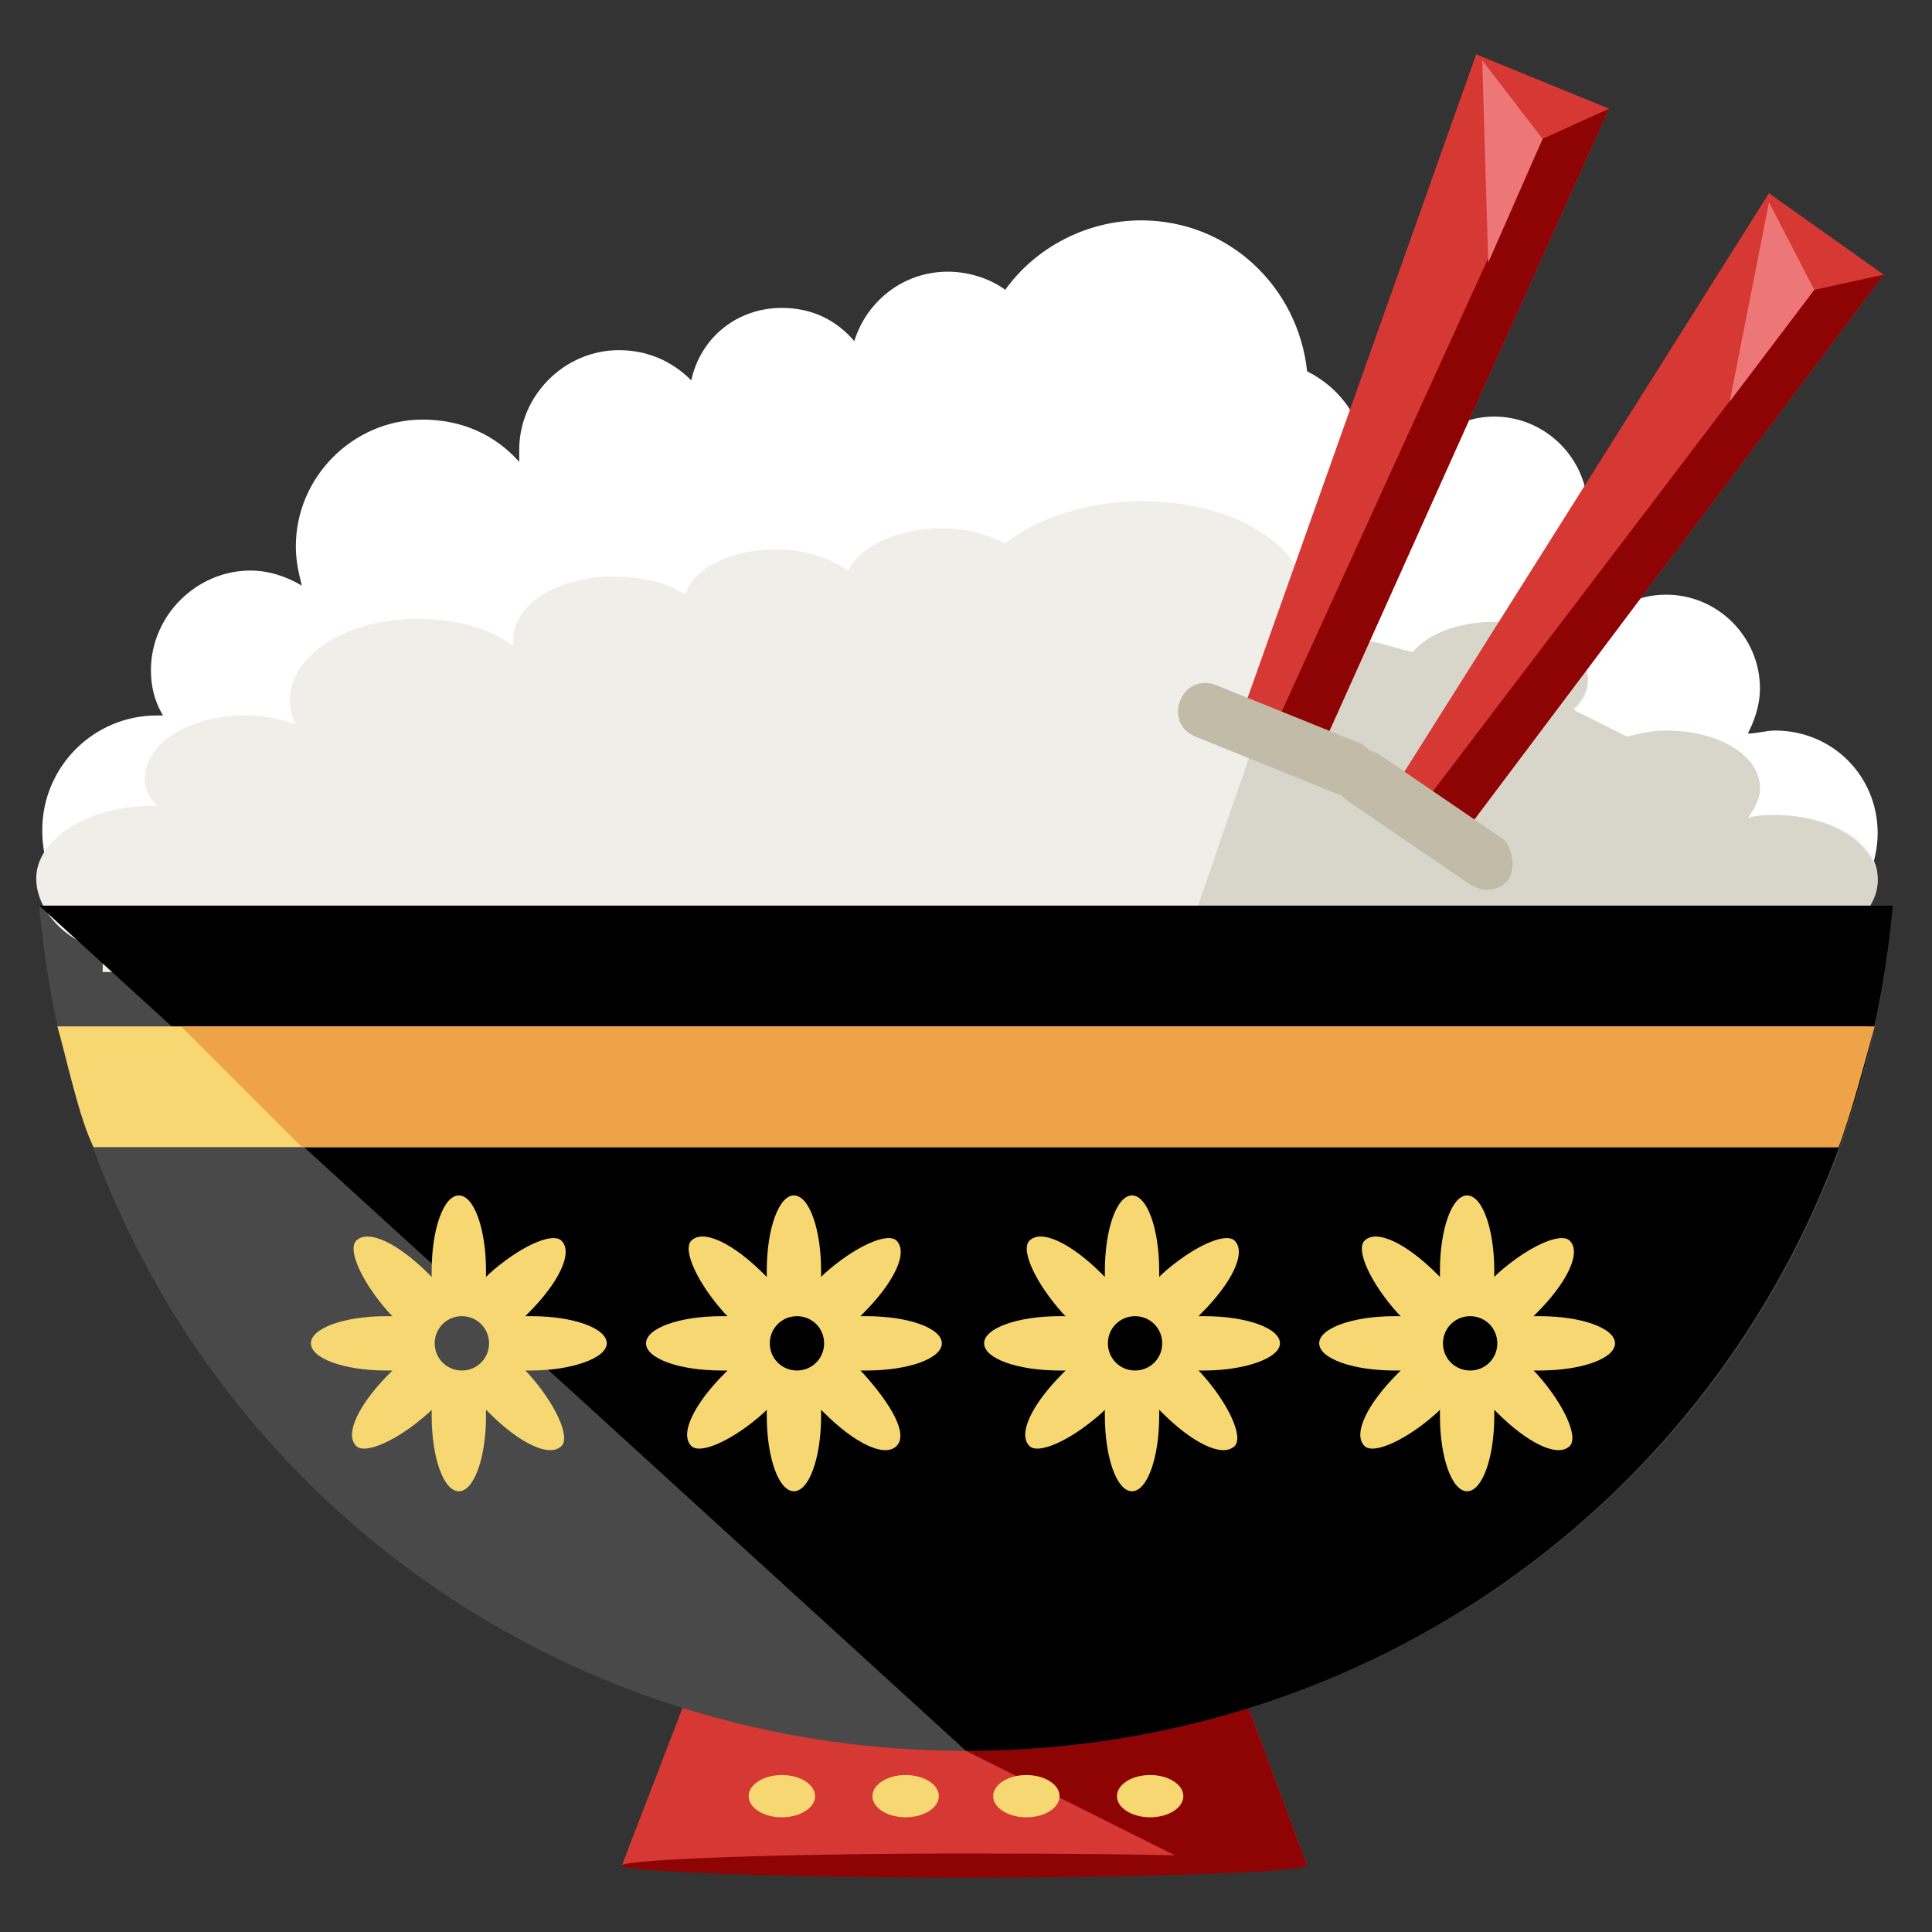 <?xml version="1.0" encoding="utf-8"?>
<!-- Generator: Adobe Illustrator 16.0.0, SVG Export Plug-In . SVG Version: 6.00 Build 0)  -->
<!DOCTYPE svg PUBLIC "-//W3C//DTD SVG 1.1//EN" "http://www.w3.org/Graphics/SVG/1.1/DTD/svg11.dtd">
<svg version="1.1" id="Layer_1" xmlns="http://www.w3.org/2000/svg" xmlns:xlink="http://www.w3.org/1999/xlink" x="0px" y="0px"
	 width="64px" height="64px" viewBox="0 0 64 64" enable-background="new 0 0 64 64" xml:space="preserve">
<rect x="0" y="0" width="64" height="64" fill="#333333" stroke="none"/>
<g>
	<polygon fill="#D63834" points="43.3,61.8 20.6,61.8 23.6,54 40.4,54 	"/>
	<polyline fill="#8E0404" points="24,54 40.4,54 43.3,61.8 40,62 	"/>
	<path fill="#494949" d="M1.3,30C2.7,46,15.9,58,32,58c16.1,0,29.4-12,30.7-28H1.3z"/>
	<path fill="#FFFFFF" d="M62.2,27.6c0-1.9-1.5-3.4-3.4-3.4c-0.3,0-0.6,0.1-0.9,0.1c0.2-0.4,0.4-0.9,0.4-1.5c0-1.7-1.4-3.1-3.1-3.1
		c-0.5,0-0.9,0.1-1.3,0.3c-0.6-0.5-1.2-1-1.8-1.5c0.3-0.5,0.5-1,0.5-1.6c0-1.7-1.4-3.1-3.1-3.1c-1.2,0-2.2,0.7-2.7,1.7
		c-0.5-0.2-1-0.4-1.6-0.7c-0.2-1.1-0.9-2-1.9-2.5c-0.3-2.8-2.6-5-5.5-5c-1.8,0-3.5,0.9-4.5,2.3C32.9,9.3,32.2,9,31.4,9
		c-1.5,0-2.7,1-3.1,2.3c-0.6-0.7-1.4-1.1-2.4-1.1c-1.5,0-2.7,1-3,2.4c-0.6-0.6-1.4-1-2.4-1c-1.8,0-3.3,1.5-3.3,3.3
		c0,0.1,0,0.2,0,0.4c-0.8-0.9-1.9-1.4-3.2-1.4c-2.3,0-4.2,1.9-4.2,4.2c0,0.5,0.1,0.9,0.2,1.3c-0.5-0.3-1.1-0.5-1.7-0.5
		c-1.8,0-3.3,1.5-3.3,3.3c0,0.5,0.1,1,0.4,1.5c-0.1,0-0.2,0-0.2,0c-2.1,0-3.8,1.7-3.8,3.8c0,1.6,0.9,3.1,2.3,3.7
		c0,0.2-0.1-0.1-0.1,0.9h56.8c0-1-0.1-0.8-0.1-1.1C61.4,30.3,62.2,28.9,62.2,27.6z"/>
	<path fill="#EFEEE8" d="M62.2,29.1c0-1.2-1.5-2.1-3.4-2.1c-0.3,0-0.6,0-0.9,0.1c0.2-0.3,0.4-0.6,0.4-0.9c0-1.1-1.4-1.9-3.1-1.9
		c-0.5,0-0.9,0.1-1.3,0.2c-0.6-0.3-1.2-0.6-1.8-0.9c0.3-0.3,0.5-0.6,0.5-1c0-1.1-1.4-1.9-3.1-1.9c-1.2,0-2.2,0.4-2.7,1
		c-0.5-0.1-1-0.3-1.6-0.4c-0.2-0.7-0.9-1.3-1.9-1.6c-0.3-1.8-2.6-3.1-5.5-3.1c-1.8,0-3.5,0.6-4.5,1.4c-0.6-0.3-1.3-0.5-2.1-0.5
		c-1.5,0-2.7,0.6-3.1,1.4c-0.6-0.4-1.4-0.7-2.4-0.7c-1.5,0-2.7,0.6-3,1.5c-0.6-0.4-1.4-0.6-2.4-0.6c-1.8,0-3.3,0.9-3.3,2.1
		c0,0.1,0,0.2,0,0.2c-0.8-0.6-1.9-0.9-3.2-0.9c-2.3,0-4.2,1.2-4.2,2.7c0,0.3,0.1,0.6,0.2,0.8c-0.5-0.2-1.1-0.3-1.7-0.3
		c-1.8,0-3.3,0.9-3.3,2.1c0,0.3,0.1,0.6,0.4,0.9c-0.1,0-0.2,0-0.2,0c-2.1,0-3.8,1.1-3.8,2.4c0,1,0.9,2.1,2.3,2.4
		c0,0.1-0.1-0.3-0.1,0.7h56.8c0-1-0.1-0.6-0.1-0.8C61.4,30.9,62.2,29.9,62.2,29.1z"/>
	<path fill="#D8D5CA" d="M39,32h21.4c0-1-0.1-0.6-0.1-0.8c1.1-0.3,1.9-1.2,1.9-2c0-1.2-1.5-2.2-3.4-2.2c-0.3,0-0.6,0-0.9,0.1
		c0.2-0.3,0.4-0.6,0.4-1c0-1.1-1.4-1.9-3.1-1.9c-0.5,0-0.9,0.1-1.3,0.2c-0.6-0.3-1.2-0.6-1.8-0.9c0.3-0.3,0.5-0.6,0.5-1
		c0-1.1-1.4-1.9-3.1-1.9c-1.2,0-2.2,0.4-2.7,1c-0.5-0.1-1-0.3-1.6-0.4c-0.2-0.7-1.1-1.1-2-1.4"/>
	<path d="M32,58c16.1,0,29.3-12,30.7-28H1.3"/>
	<path fill="#F7D772" d="M60.9,38c0.4-1,0.7-3,1-4h-60c0.3,1,0.7,3,1.2,4H60.9z"/>
	<path fill="#EFA348" d="M10,38h50.9c0.4-1,0.9-2.9,1.2-4H6"/>
	<g>
		<ellipse fill="#F7D772" cx="25.9" cy="59.5" rx="1.1" ry="0.7"/>
		<ellipse fill="#F7D772" cx="30" cy="59.5" rx="1.1" ry="0.7"/>
		<ellipse fill="#F7D772" cx="34" cy="59.5" rx="1.1" ry="0.7"/>
		<ellipse fill="#F7D772" cx="38.1" cy="59.5" rx="1.1" ry="0.7"/>
	</g>
	<g>
		<path fill="#F7D772" d="M20.1,44.5c0-0.5-1.1-0.9-2.5-0.9c-0.1,0-0.1,0-0.2,0c0,0,0.1-0.1,0.1-0.1c1-1,1.5-2,1.1-2.4
			c-0.3-0.3-1.4,0.2-2.4,1.1c0,0-0.1,0.1-0.1,0.1c0-0.1,0-0.1,0-0.2c0-1.4-0.4-2.5-0.9-2.5s-0.9,1.1-0.9,2.5c0,0.1,0,0.1,0,0.2
			c0,0-0.1-0.1-0.1-0.1c-1-1-2-1.5-2.4-1.1c-0.3,0.3,0.2,1.4,1.1,2.4c0,0,0.1,0.1,0.1,0.1c-0.1,0-0.1,0-0.2,0
			c-1.4,0-2.5,0.4-2.5,0.9c0,0.5,1.1,0.9,2.5,0.9c0.1,0,0.1,0,0.2,0c0,0-0.1,0.1-0.1,0.1c-1,1-1.5,2-1.1,2.4
			c0.3,0.3,1.4-0.2,2.4-1.1c0,0,0.1-0.1,0.1-0.1c0,0.1,0,0.1,0,0.2c0,1.4,0.4,2.5,0.9,2.5s0.9-1.1,0.9-2.5c0-0.1,0-0.1,0-0.2
			c0,0,0.1,0.1,0.1,0.1c1,1,2,1.5,2.4,1.1c0.3-0.3-0.2-1.4-1.1-2.4c0,0-0.1-0.1-0.1-0.1c0.1,0,0.1,0,0.2,0
			C18.9,45.4,20.1,45,20.1,44.5z M15.3,45.4c-0.5,0-0.9-0.4-0.9-0.9s0.4-0.9,0.9-0.9c0.5,0,0.9,0.4,0.9,0.9S15.8,45.4,15.3,45.4z"/>
		<path fill="#F7D772" d="M31.2,44.5c0-0.5-1.1-0.9-2.5-0.9c-0.1,0-0.1,0-0.2,0c0,0,0.1-0.1,0.1-0.1c1-1,1.5-2,1.1-2.4
			c-0.3-0.3-1.4,0.2-2.4,1.1c0,0-0.1,0.1-0.1,0.1c0-0.1,0-0.1,0-0.2c0-1.4-0.4-2.5-0.9-2.5s-0.9,1.1-0.9,2.5c0,0.1,0,0.1,0,0.2
			c0,0-0.1-0.1-0.1-0.1c-1-1-2-1.5-2.4-1.1c-0.3,0.3,0.2,1.4,1.1,2.4c0,0,0.1,0.1,0.1,0.1c-0.1,0-0.1,0-0.2,0
			c-1.4,0-2.5,0.4-2.5,0.9c0,0.5,1.1,0.9,2.5,0.9c0.1,0,0.1,0,0.2,0c0,0-0.1,0.1-0.1,0.1c-1,1-1.5,2-1.1,2.4
			c0.3,0.3,1.4-0.2,2.4-1.1c0,0,0.1-0.1,0.1-0.1c0,0.1,0,0.1,0,0.2c0,1.4,0.4,2.5,0.9,2.5s0.9-1.1,0.9-2.5c0-0.1,0-0.1,0-0.2
			c0,0,0.1,0.1,0.1,0.1c1,1,2,1.5,2.4,1.1s-0.2-1.4-1.1-2.4c0,0-0.1-0.1-0.1-0.1c0.1,0,0.1,0,0.2,0C30.1,45.4,31.2,45,31.2,44.5z
			 M26.4,45.4c-0.5,0-0.9-0.4-0.9-0.9s0.4-0.9,0.9-0.9c0.5,0,0.9,0.4,0.9,0.9S26.9,45.4,26.4,45.4z"/>
		<path fill="#F7D772" d="M42.4,44.5c0-0.5-1.1-0.9-2.5-0.9c-0.1,0-0.1,0-0.2,0c0,0,0.1-0.1,0.1-0.1c1-1,1.5-2,1.1-2.4
			c-0.3-0.3-1.4,0.2-2.4,1.1c0,0-0.1,0.1-0.1,0.1c0-0.1,0-0.1,0-0.2c0-1.4-0.4-2.5-0.9-2.5s-0.9,1.1-0.9,2.5c0,0.1,0,0.1,0,0.2
			c0,0-0.1-0.1-0.1-0.1c-1-1-2-1.5-2.4-1.1c-0.3,0.3,0.2,1.4,1.1,2.4c0,0,0.1,0.1,0.1,0.1c-0.1,0-0.1,0-0.2,0
			c-1.4,0-2.5,0.4-2.5,0.9c0,0.5,1.1,0.9,2.5,0.9c0.1,0,0.1,0,0.2,0c0,0-0.1,0.1-0.1,0.1c-1,1-1.5,2-1.1,2.4
			c0.3,0.3,1.4-0.2,2.4-1.1c0,0,0.1-0.1,0.1-0.1c0,0.1,0,0.1,0,0.2c0,1.4,0.4,2.5,0.9,2.5s0.9-1.1,0.9-2.5c0-0.1,0-0.1,0-0.2
			c0,0,0.1,0.1,0.1,0.1c1,1,2,1.5,2.4,1.1c0.3-0.3-0.2-1.4-1.1-2.4c0,0-0.1-0.1-0.1-0.1c0.1,0,0.1,0,0.2,0
			C41.2,45.4,42.4,45,42.4,44.5z M37.6,45.4c-0.5,0-0.9-0.4-0.9-0.9s0.4-0.9,0.9-0.9c0.5,0,0.9,0.4,0.9,0.9S38.1,45.4,37.6,45.4z"/>
		<path fill="#F7D772" d="M53.5,44.5c0-0.5-1.1-0.9-2.5-0.9c-0.1,0-0.1,0-0.2,0c0,0,0.1-0.1,0.1-0.1c1-1,1.5-2,1.1-2.4
			c-0.3-0.3-1.4,0.2-2.4,1.1c0,0-0.1,0.1-0.1,0.1c0-0.1,0-0.1,0-0.2c0-1.4-0.4-2.5-0.9-2.5s-0.9,1.1-0.9,2.5c0,0.1,0,0.1,0,0.2
			c0,0-0.1-0.1-0.1-0.1c-1-1-2-1.5-2.4-1.1c-0.3,0.3,0.2,1.4,1.1,2.4c0,0,0.1,0.1,0.1,0.1c-0.1,0-0.1,0-0.2,0
			c-1.4,0-2.5,0.4-2.5,0.9c0,0.5,1.1,0.9,2.5,0.9c0.1,0,0.1,0,0.2,0c0,0-0.1,0.1-0.1,0.1c-1,1-1.5,2-1.1,2.4
			c0.3,0.3,1.4-0.2,2.4-1.1c0,0,0.1-0.1,0.1-0.1c0,0.1,0,0.1,0,0.2c0,1.4,0.4,2.5,0.9,2.5s0.9-1.1,0.9-2.5c0-0.1,0-0.1,0-0.2
			c0,0,0.1,0.1,0.1,0.1c1,1,2,1.5,2.4,1.1c0.3-0.3-0.2-1.4-1.1-2.4c0,0-0.1-0.1-0.1-0.1c0.1,0,0.1,0,0.2,0
			C52.4,45.4,53.5,45,53.5,44.5z M48.7,45.4c-0.5,0-0.9-0.4-0.9-0.9s0.4-0.9,0.9-0.9c0.5,0,0.9,0.4,0.9,0.9S49.2,45.4,48.7,45.4z"/>
	</g>
	<g>
		<g>
			<polygon fill="#D63834" points="44,24.3 41.3,23.2 48.9,1.8 53.3,3.6 			"/>
			<polygon fill="#8E0404" points="44,24.3 42.4,23.7 51.1,4.6 53.3,3.6 			"/>
			<path fill="#C1BBA8" d="M45.5,25.8c-0.2,0.5-0.7,0.7-1.2,0.5l-4.7-1.9c-0.5-0.2-0.7-0.7-0.5-1.2l0,0c0.2-0.5,0.7-0.7,1.2-0.5
				l4.7,1.9C45.5,24.8,45.7,25.4,45.5,25.8L45.5,25.8z"/>
		</g>
		<polygon fill="#ED7777" points="49.1,2 51.1,4.6 49.3,8.7 		"/>
	</g>
	<g>
		<g>
			<polygon fill="#D63834" points="48.8,27.2 46.5,25.6 58.6,6.4 62.4,9.1 			"/>
			<polygon fill="#8E0404" points="48.8,27.2 47.4,26.3 60.1,9.6 62.4,9.1 			"/>
			<path fill="#C1BBA8" d="M50,29.1c-0.3,0.4-0.8,0.5-1.3,0.2l-4.1-2.8c-0.4-0.3-0.5-0.8-0.2-1.3l0,0c0.3-0.4,0.8-0.5,1.3-0.2
				l4.1,2.8C50.1,28.1,50.2,28.7,50,29.1L50,29.1z"/>
		</g>
		<polygon fill="#ED7777" points="58.6,6.7 60.1,9.6 57.3,13.3 		"/>
	</g>
	<path fill="#8E0404" d="M43.3,61.8c0,0.2-5,0.4-11.3,0.4S20.6,62,20.6,61.8s5.1-0.4,11.4-0.4S43.3,61.5,43.3,61.8z"/>
</g>
</svg>
